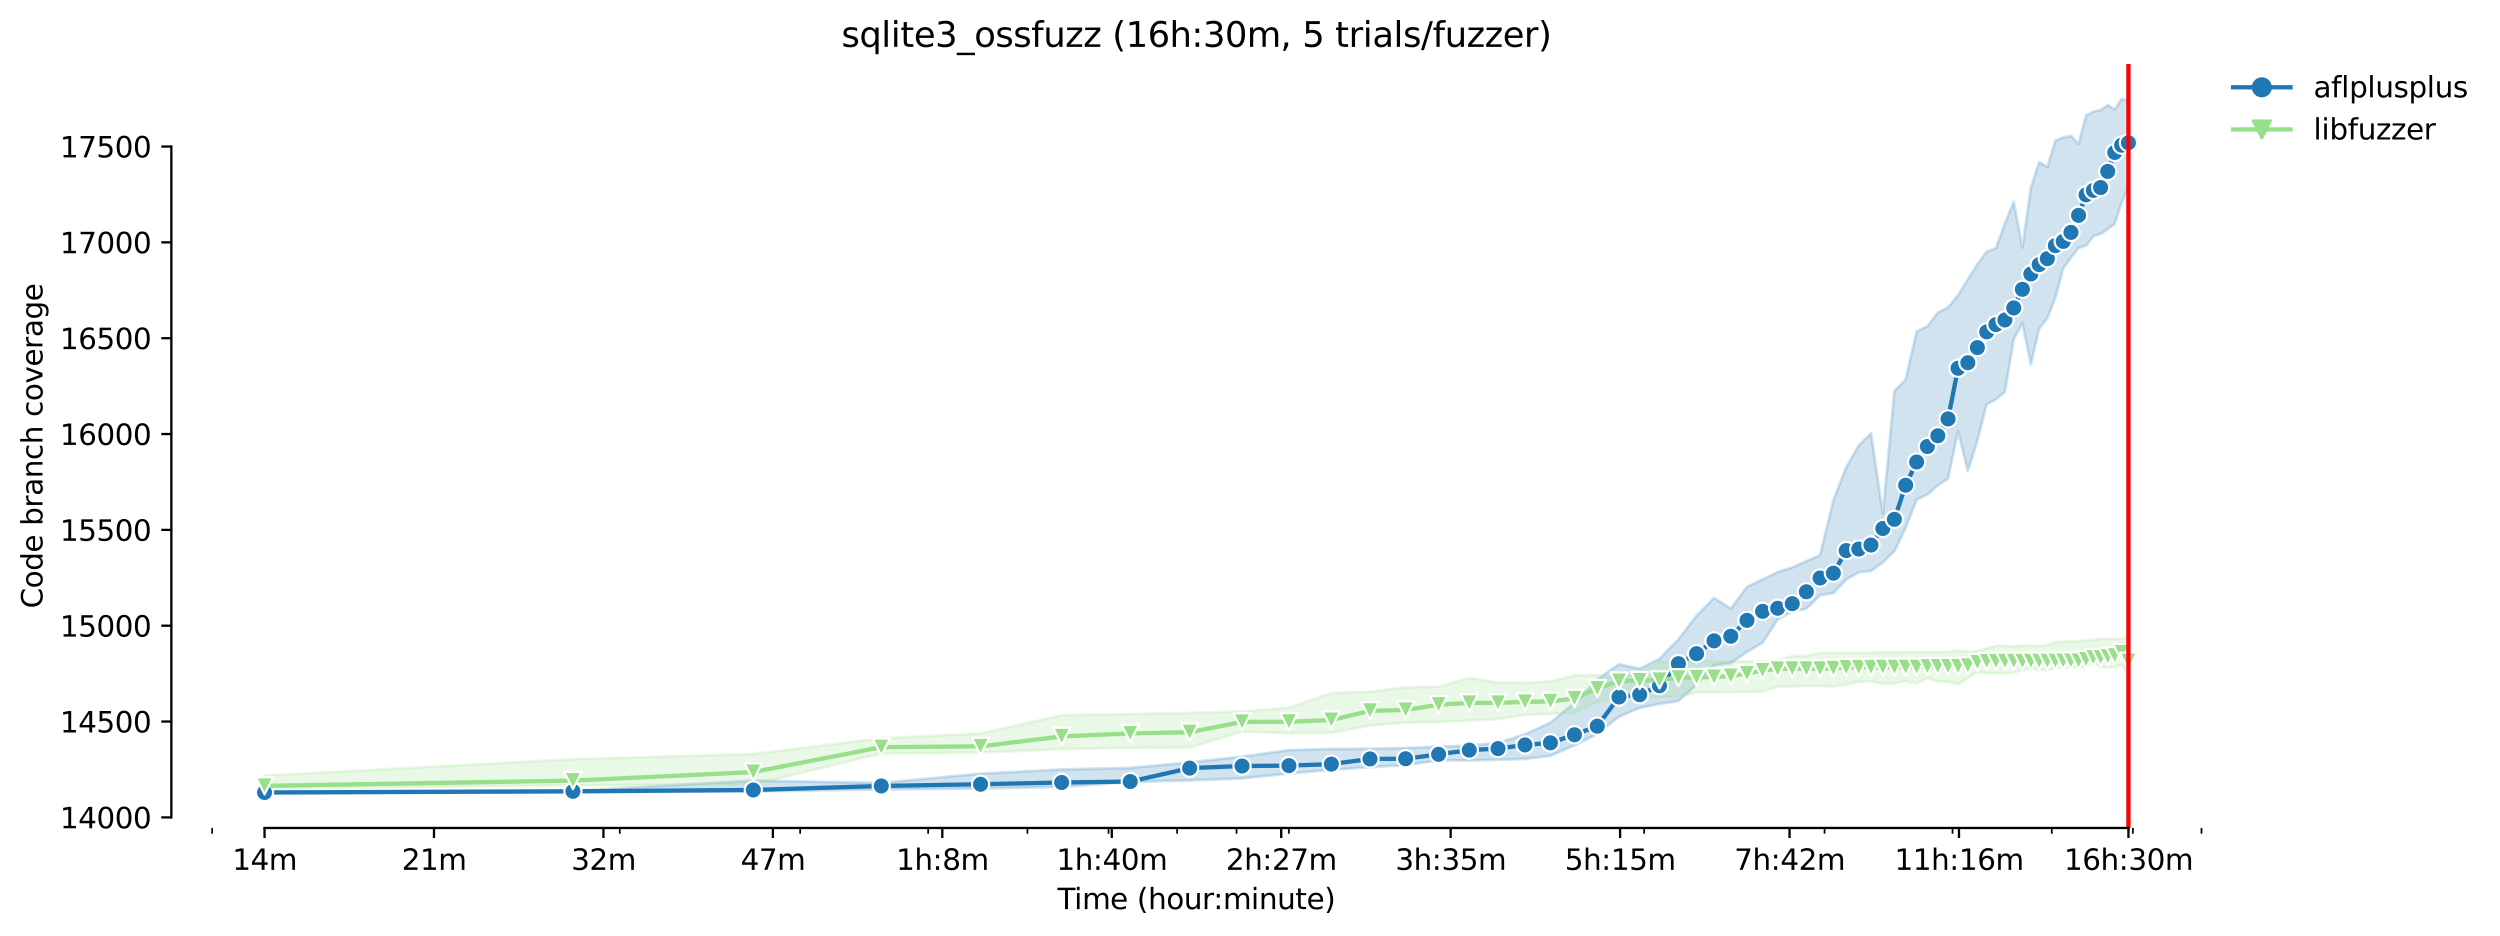 <?xml version="1.0" encoding="utf-8" standalone="no"?>
<!DOCTYPE svg PUBLIC "-//W3C//DTD SVG 1.1//EN"
  "http://www.w3.org/Graphics/SVG/1.1/DTD/svg11.dtd">
<svg height="325.986pt" version="1.1" viewBox="0 0 870.904 325.986" width="870.904pt" xmlns="http://www.w3.org/2000/svg" xmlns:xlink="http://www.w3.org/1999/xlink">
 <defs>
  <style type="text/css">*{stroke-linecap:butt;stroke-linejoin:round;}</style>
 </defs>
 <g id="figure_1">
  <g id="patch_1">
   <path d="M 0 325.986 
L 870.904 325.986 
L 870.904 0 
L 0 0 
z
" style="fill:#ffffff;"/>
  </g>
  <g id="axes_1">
   <g id="patch_2">
    <path d="M 59.691 288.43 
L 773.931 288.43 
L 773.931 22.318 
L 59.691 22.318 
z
" style="fill:#ffffff;"/>
   </g>
   <g id="PolyCollection_1">
    <defs>
     <path d="M 92.156 -50.32 
L 92.156 -49.652 
L 199.579 -50.053 
L 262.418 -50.32 
L 307.003 -50.988 
L 341.585 -51.322 
L 369.841 -51.856 
L 393.732 -53.574 
L 414.426 -54.126 
L 432.68 -54.794 
L 449.009 -56.53 
L 463.78 -57.795 
L 477.265 -58.728 
L 489.67 -59.468 
L 501.155 -61.071 
L 511.847 -61.071 
L 521.849 -61.338 
L 531.245 -61.605 
L 540.103 -62.673 
L 548.483 -66.346 
L 556.432 -70.285 
L 563.994 -76.295 
L 571.203 -79.366 
L 578.092 -80.769 
L 584.688 -81.77 
L 591.015 -87.513 
L 597.093 -94.19 
L 602.942 -94.925 
L 608.578 -98.864 
L 614.017 -102.069 
L 619.271 -110.216 
L 624.352 -112.992 
L 629.273 -113.955 
L 634.042 -118.629 
L 638.668 -119.364 
L 643.161 -124.105 
L 647.527 -126.642 
L 651.773 -127.043 
L 655.906 -130.047 
L 659.932 -133.987 
L 663.855 -142.067 
L 667.682 -151.949 
L 671.417 -153.685 
L 675.064 -156.89 
L 678.627 -159.227 
L 682.109 -175.787 
L 685.516 -161.965 
L 688.849 -172.449 
L 692.111 -185.202 
L 695.307 -186.805 
L 698.438 -189.476 
L 701.507 -207.772 
L 704.516 -213.434 
L 707.469 -199.091 
L 710.365 -211.377 
L 713.209 -215.117 
L 716.002 -222.195 
L 718.745 -232.478 
L 721.44 -236.217 
L 724.089 -239.623 
L 726.694 -240.357 
L 729.256 -243.696 
L 731.776 -244.497 
L 734.256 -246.166 
L 736.696 -248.036 
L 739.099 -255.448 
L 741.465 -260.523 
L 741.465 -290.905 
L 741.465 -290.905 
L 739.099 -291.572 
L 736.696 -287.833 
L 734.256 -289.369 
L 731.776 -287.633 
L 729.256 -287.098 
L 726.694 -285.763 
L 724.089 -275.819 
L 721.44 -278.685 
L 718.745 -278.084 
L 716.002 -276.949 
L 713.209 -267.801 
L 710.365 -269.537 
L 707.469 -260.523 
L 704.516 -239.756 
L 701.507 -255.715 
L 698.438 -248.17 
L 695.307 -239.556 
L 692.111 -238.354 
L 688.849 -233.947 
L 685.516 -228.672 
L 682.109 -223.13 
L 678.627 -218.856 
L 675.064 -217.12 
L 671.417 -212.312 
L 667.682 -210.509 
L 663.855 -193.749 
L 659.932 -189.81 
L 655.906 -146.986 
L 651.773 -175.053 
L 647.527 -170.846 
L 643.161 -163.234 
L 638.668 -151.615 
L 634.042 -132.585 
L 629.273 -130.515 
L 624.352 -128.311 
L 619.271 -126.709 
L 614.017 -124.171 
L 608.578 -121.5 
L 602.942 -113.973 
L 597.093 -117.694 
L 591.015 -111.484 
L 584.688 -103.271 
L 578.092 -96.46 
L 571.203 -93.033 
L 563.994 -94.591 
L 556.432 -89.316 
L 548.483 -81.169 
L 540.103 -74.225 
L 531.245 -70.218 
L 521.849 -67.147 
L 511.847 -66.279 
L 501.155 -65.878 
L 489.67 -65.411 
L 477.265 -65.144 
L 463.78 -65.077 
L 449.009 -64.676 
L 432.68 -62.406 
L 414.426 -60.403 
L 393.732 -58.466 
L 369.841 -57.932 
L 341.585 -56.463 
L 307.003 -53.236 
L 262.418 -54.059 
L 199.579 -50.454 
L 92.156 -50.32 
z
" id="m3e9591e4e3" style="stroke:#1f77b4;stroke-opacity:0.2;"/>
    </defs>
    <g clip-path="url(#p75da8889f2)">
     <use style="fill:#1f77b4;fill-opacity:0.2;stroke:#1f77b4;stroke-opacity:0.2;" x="0" xlink:href="#m3e9591e4e3" y="325.986"/>
    </g>
   </g>
   <g id="PolyCollection_2">
    <defs>
     <path d="M 92.156 -55.799 
L 92.156 -51.422 
L 199.579 -52.39 
L 262.418 -52.724 
L 307.003 -63.474 
L 341.585 -63.831 
L 369.841 -65.01 
L 393.732 -65.478 
L 414.426 -65.611 
L 432.68 -71.087 
L 449.009 -70.586 
L 463.78 -70.652 
L 477.265 -73.223 
L 489.67 -74.258 
L 501.155 -74.492 
L 511.847 -74.959 
L 521.849 -75.427 
L 531.245 -76.996 
L 540.103 -77.263 
L 548.483 -77.63 
L 556.432 -81.436 
L 563.994 -83.172 
L 571.203 -83.172 
L 578.092 -83.172 
L 584.688 -83.306 
L 591.015 -84.775 
L 597.093 -84.775 
L 602.942 -84.841 
L 608.578 -84.975 
L 614.017 -85.042 
L 619.271 -86.845 
L 624.352 -86.845 
L 629.273 -87.045 
L 634.042 -87.045 
L 638.668 -86.845 
L 643.161 -87.413 
L 647.527 -88.481 
L 651.773 -88.615 
L 655.906 -87.764 
L 659.932 -87.88 
L 663.855 -88.681 
L 667.682 -87.88 
L 671.417 -89.783 
L 675.064 -88.548 
L 678.627 -88.548 
L 682.109 -87.546 
L 685.516 -89.783 
L 688.849 -91.853 
L 692.111 -91.486 
L 695.307 -91.553 
L 698.438 -91.352 
L 701.507 -91.653 
L 704.516 -92.564 
L 707.469 -93.118 
L 710.365 -92.521 
L 713.209 -92.521 
L 716.002 -93.322 
L 718.745 -93.288 
L 721.44 -93.255 
L 724.089 -93.589 
L 726.694 -93.582 
L 729.256 -95.258 
L 731.776 -93.522 
L 734.256 -93.551 
L 736.696 -93.551 
L 739.099 -94.484 
L 741.465 -90.918 
L 741.465 -104.139 
L 741.465 -104.139 
L 739.099 -103.48 
L 736.696 -103.472 
L 734.256 -103.472 
L 731.776 -103.405 
L 729.256 -103.071 
L 726.694 -102.937 
L 724.089 -102.542 
L 721.44 -102.537 
L 718.745 -102.403 
L 716.002 -102.403 
L 713.209 -101.268 
L 710.365 -100.801 
L 707.469 -101.168 
L 704.516 -101.034 
L 701.507 -100.801 
L 698.438 -101.001 
L 695.307 -101.001 
L 692.111 -100.1 
L 688.849 -99.131 
L 685.516 -98.931 
L 682.109 -99.432 
L 678.627 -98.931 
L 675.064 -98.797 
L 671.417 -98.797 
L 667.682 -98.797 
L 663.855 -98.797 
L 659.932 -98.731 
L 655.906 -98.731 
L 651.773 -98.597 
L 647.527 -98.597 
L 643.161 -98.597 
L 638.668 -98.597 
L 634.042 -98.53 
L 629.273 -97.529 
L 624.352 -97.495 
L 619.271 -95.993 
L 614.017 -95.592 
L 608.578 -95.592 
L 602.942 -95.592 
L 597.093 -95.592 
L 591.015 -95.659 
L 584.688 -95.392 
L 578.092 -95.392 
L 571.203 -91.491 
L 563.994 -89.516 
L 556.432 -90.851 
L 548.483 -90.691 
L 540.103 -88.581 
L 531.245 -88.15 
L 521.849 -88.18 
L 511.847 -89.85 
L 501.155 -86.778 
L 489.67 -86.511 
L 477.265 -85.009 
L 463.78 -84.541 
L 449.009 -79.5 
L 432.68 -78.131 
L 414.426 -77.63 
L 393.732 -77.23 
L 369.841 -76.829 
L 341.585 -70.452 
L 307.003 -68.816 
L 262.418 -63.307 
L 199.579 -61.505 
L 92.156 -55.799 
z
" id="m4928487726" style="stroke:#98df8a;stroke-opacity:0.2;"/>
    </defs>
    <g clip-path="url(#p75da8889f2)">
     <use style="fill:#98df8a;fill-opacity:0.2;stroke:#98df8a;stroke-opacity:0.2;" x="0" xlink:href="#m4928487726" y="325.986"/>
    </g>
   </g>
   <g id="matplotlib.axis_1">
    <g id="xtick_1">
     <g id="line2d_1">
      <defs>
       <path d="M 0 0 
L 0 3.5 
" id="me1042c687b" style="stroke:#000000;stroke-width:0.8;"/>
      </defs>
      <g>
       <use style="stroke:#000000;stroke-width:0.8;" x="92.156" xlink:href="#me1042c687b" y="288.43"/>
      </g>
     </g>
     <g id="text_1">
      <!-- 14m -->
      <g transform="translate(80.923 303.029)scale(0.1 -0.1)">
       <defs>
        <path d="M 794 531 
L 1825 531 
L 1825 4091 
L 703 3866 
L 703 4441 
L 1819 4666 
L 2450 4666 
L 2450 531 
L 3481 531 
L 3481 0 
L 794 0 
L 794 531 
z
" id="DejaVuSans-31" transform="scale(0.016)"/>
        <path d="M 2419 4116 
L 825 1625 
L 2419 1625 
L 2419 4116 
z
M 2253 4666 
L 3047 4666 
L 3047 1625 
L 3713 1625 
L 3713 1100 
L 3047 1100 
L 3047 0 
L 2419 0 
L 2419 1100 
L 313 1100 
L 313 1709 
L 2253 4666 
z
" id="DejaVuSans-34" transform="scale(0.016)"/>
        <path d="M 3328 2828 
Q 3544 3216 3844 3400 
Q 4144 3584 4550 3584 
Q 5097 3584 5394 3201 
Q 5691 2819 5691 2113 
L 5691 0 
L 5113 0 
L 5113 2094 
Q 5113 2597 4934 2840 
Q 4756 3084 4391 3084 
Q 3944 3084 3684 2787 
Q 3425 2491 3425 1978 
L 3425 0 
L 2847 0 
L 2847 2094 
Q 2847 2600 2669 2842 
Q 2491 3084 2119 3084 
Q 1678 3084 1418 2786 
Q 1159 2488 1159 1978 
L 1159 0 
L 581 0 
L 581 3500 
L 1159 3500 
L 1159 2956 
Q 1356 3278 1631 3431 
Q 1906 3584 2284 3584 
Q 2666 3584 2933 3390 
Q 3200 3197 3328 2828 
z
" id="DejaVuSans-6d" transform="scale(0.016)"/>
       </defs>
       <use xlink:href="#DejaVuSans-31"/>
       <use x="63.623" xlink:href="#DejaVuSans-34"/>
       <use x="127.246" xlink:href="#DejaVuSans-6d"/>
      </g>
     </g>
    </g>
    <g id="xtick_2">
     <g id="line2d_2">
      <g>
       <use style="stroke:#000000;stroke-width:0.8;" x="151.184" xlink:href="#me1042c687b" y="288.43"/>
      </g>
     </g>
     <g id="text_2">
      <!-- 21m -->
      <g transform="translate(139.952 303.029)scale(0.1 -0.1)">
       <defs>
        <path d="M 1228 531 
L 3431 531 
L 3431 0 
L 469 0 
L 469 531 
Q 828 903 1448 1529 
Q 2069 2156 2228 2338 
Q 2531 2678 2651 2914 
Q 2772 3150 2772 3378 
Q 2772 3750 2511 3984 
Q 2250 4219 1831 4219 
Q 1534 4219 1204 4116 
Q 875 4013 500 3803 
L 500 4441 
Q 881 4594 1212 4672 
Q 1544 4750 1819 4750 
Q 2544 4750 2975 4387 
Q 3406 4025 3406 3419 
Q 3406 3131 3298 2873 
Q 3191 2616 2906 2266 
Q 2828 2175 2409 1742 
Q 1991 1309 1228 531 
z
" id="DejaVuSans-32" transform="scale(0.016)"/>
       </defs>
       <use xlink:href="#DejaVuSans-32"/>
       <use x="63.623" xlink:href="#DejaVuSans-31"/>
       <use x="127.246" xlink:href="#DejaVuSans-6d"/>
      </g>
     </g>
    </g>
    <g id="xtick_3">
     <g id="line2d_3">
      <g>
       <use style="stroke:#000000;stroke-width:0.8;" x="210.213" xlink:href="#me1042c687b" y="288.43"/>
      </g>
     </g>
     <g id="text_3">
      <!-- 32m -->
      <g transform="translate(198.98 303.029)scale(0.1 -0.1)">
       <defs>
        <path d="M 2597 2516 
Q 3050 2419 3304 2112 
Q 3559 1806 3559 1356 
Q 3559 666 3084 287 
Q 2609 -91 1734 -91 
Q 1441 -91 1130 -33 
Q 819 25 488 141 
L 488 750 
Q 750 597 1062 519 
Q 1375 441 1716 441 
Q 2309 441 2620 675 
Q 2931 909 2931 1356 
Q 2931 1769 2642 2001 
Q 2353 2234 1838 2234 
L 1294 2234 
L 1294 2753 
L 1863 2753 
Q 2328 2753 2575 2939 
Q 2822 3125 2822 3475 
Q 2822 3834 2567 4026 
Q 2313 4219 1838 4219 
Q 1578 4219 1281 4162 
Q 984 4106 628 3988 
L 628 4550 
Q 988 4650 1302 4700 
Q 1616 4750 1894 4750 
Q 2613 4750 3031 4423 
Q 3450 4097 3450 3541 
Q 3450 3153 3228 2886 
Q 3006 2619 2597 2516 
z
" id="DejaVuSans-33" transform="scale(0.016)"/>
       </defs>
       <use xlink:href="#DejaVuSans-33"/>
       <use x="63.623" xlink:href="#DejaVuSans-32"/>
       <use x="127.246" xlink:href="#DejaVuSans-6d"/>
      </g>
     </g>
    </g>
    <g id="xtick_4">
     <g id="line2d_4">
      <g>
       <use style="stroke:#000000;stroke-width:0.8;" x="269.241" xlink:href="#me1042c687b" y="288.43"/>
      </g>
     </g>
     <g id="text_4">
      <!-- 47m -->
      <g transform="translate(258.008 303.029)scale(0.1 -0.1)">
       <defs>
        <path d="M 525 4666 
L 3525 4666 
L 3525 4397 
L 1831 0 
L 1172 0 
L 2766 4134 
L 525 4134 
L 525 4666 
z
" id="DejaVuSans-37" transform="scale(0.016)"/>
       </defs>
       <use xlink:href="#DejaVuSans-34"/>
       <use x="63.623" xlink:href="#DejaVuSans-37"/>
       <use x="127.246" xlink:href="#DejaVuSans-6d"/>
      </g>
     </g>
    </g>
    <g id="xtick_5">
     <g id="line2d_5">
      <g>
       <use style="stroke:#000000;stroke-width:0.8;" x="328.269" xlink:href="#me1042c687b" y="288.43"/>
      </g>
     </g>
     <g id="text_5">
      <!-- 1h:8m -->
      <g transform="translate(312.183 303.029)scale(0.1 -0.1)">
       <defs>
        <path d="M 3513 2113 
L 3513 0 
L 2938 0 
L 2938 2094 
Q 2938 2591 2744 2837 
Q 2550 3084 2163 3084 
Q 1697 3084 1428 2787 
Q 1159 2491 1159 1978 
L 1159 0 
L 581 0 
L 581 4863 
L 1159 4863 
L 1159 2956 
Q 1366 3272 1645 3428 
Q 1925 3584 2291 3584 
Q 2894 3584 3203 3211 
Q 3513 2838 3513 2113 
z
" id="DejaVuSans-68" transform="scale(0.016)"/>
        <path d="M 750 794 
L 1409 794 
L 1409 0 
L 750 0 
L 750 794 
z
M 750 3309 
L 1409 3309 
L 1409 2516 
L 750 2516 
L 750 3309 
z
" id="DejaVuSans-3a" transform="scale(0.016)"/>
        <path d="M 2034 2216 
Q 1584 2216 1326 1975 
Q 1069 1734 1069 1313 
Q 1069 891 1326 650 
Q 1584 409 2034 409 
Q 2484 409 2743 651 
Q 3003 894 3003 1313 
Q 3003 1734 2745 1975 
Q 2488 2216 2034 2216 
z
M 1403 2484 
Q 997 2584 770 2862 
Q 544 3141 544 3541 
Q 544 4100 942 4425 
Q 1341 4750 2034 4750 
Q 2731 4750 3128 4425 
Q 3525 4100 3525 3541 
Q 3525 3141 3298 2862 
Q 3072 2584 2669 2484 
Q 3125 2378 3379 2068 
Q 3634 1759 3634 1313 
Q 3634 634 3220 271 
Q 2806 -91 2034 -91 
Q 1263 -91 848 271 
Q 434 634 434 1313 
Q 434 1759 690 2068 
Q 947 2378 1403 2484 
z
M 1172 3481 
Q 1172 3119 1398 2916 
Q 1625 2713 2034 2713 
Q 2441 2713 2670 2916 
Q 2900 3119 2900 3481 
Q 2900 3844 2670 4047 
Q 2441 4250 2034 4250 
Q 1625 4250 1398 4047 
Q 1172 3844 1172 3481 
z
" id="DejaVuSans-38" transform="scale(0.016)"/>
       </defs>
       <use xlink:href="#DejaVuSans-31"/>
       <use x="63.623" xlink:href="#DejaVuSans-68"/>
       <use x="127.002" xlink:href="#DejaVuSans-3a"/>
       <use x="160.693" xlink:href="#DejaVuSans-38"/>
       <use x="224.316" xlink:href="#DejaVuSans-6d"/>
      </g>
     </g>
    </g>
    <g id="xtick_6">
     <g id="line2d_6">
      <g>
       <use style="stroke:#000000;stroke-width:0.8;" x="387.298" xlink:href="#me1042c687b" y="288.43"/>
      </g>
     </g>
     <g id="text_6">
      <!-- 1h:40m -->
      <g transform="translate(368.031 303.029)scale(0.1 -0.1)">
       <defs>
        <path d="M 2034 4250 
Q 1547 4250 1301 3770 
Q 1056 3291 1056 2328 
Q 1056 1369 1301 889 
Q 1547 409 2034 409 
Q 2525 409 2770 889 
Q 3016 1369 3016 2328 
Q 3016 3291 2770 3770 
Q 2525 4250 2034 4250 
z
M 2034 4750 
Q 2819 4750 3233 4129 
Q 3647 3509 3647 2328 
Q 3647 1150 3233 529 
Q 2819 -91 2034 -91 
Q 1250 -91 836 529 
Q 422 1150 422 2328 
Q 422 3509 836 4129 
Q 1250 4750 2034 4750 
z
" id="DejaVuSans-30" transform="scale(0.016)"/>
       </defs>
       <use xlink:href="#DejaVuSans-31"/>
       <use x="63.623" xlink:href="#DejaVuSans-68"/>
       <use x="127.002" xlink:href="#DejaVuSans-3a"/>
       <use x="160.693" xlink:href="#DejaVuSans-34"/>
       <use x="224.316" xlink:href="#DejaVuSans-30"/>
       <use x="287.939" xlink:href="#DejaVuSans-6d"/>
      </g>
     </g>
    </g>
    <g id="xtick_7">
     <g id="line2d_7">
      <g>
       <use style="stroke:#000000;stroke-width:0.8;" x="446.326" xlink:href="#me1042c687b" y="288.43"/>
      </g>
     </g>
     <g id="text_7">
      <!-- 2h:27m -->
      <g transform="translate(427.059 303.029)scale(0.1 -0.1)">
       <use xlink:href="#DejaVuSans-32"/>
       <use x="63.623" xlink:href="#DejaVuSans-68"/>
       <use x="127.002" xlink:href="#DejaVuSans-3a"/>
       <use x="160.693" xlink:href="#DejaVuSans-32"/>
       <use x="224.316" xlink:href="#DejaVuSans-37"/>
       <use x="287.939" xlink:href="#DejaVuSans-6d"/>
      </g>
     </g>
    </g>
    <g id="xtick_8">
     <g id="line2d_8">
      <g>
       <use style="stroke:#000000;stroke-width:0.8;" x="505.354" xlink:href="#me1042c687b" y="288.43"/>
      </g>
     </g>
     <g id="text_8">
      <!-- 3h:35m -->
      <g transform="translate(486.087 303.029)scale(0.1 -0.1)">
       <defs>
        <path d="M 691 4666 
L 3169 4666 
L 3169 4134 
L 1269 4134 
L 1269 2991 
Q 1406 3038 1543 3061 
Q 1681 3084 1819 3084 
Q 2600 3084 3056 2656 
Q 3513 2228 3513 1497 
Q 3513 744 3044 326 
Q 2575 -91 1722 -91 
Q 1428 -91 1123 -41 
Q 819 9 494 109 
L 494 744 
Q 775 591 1075 516 
Q 1375 441 1709 441 
Q 2250 441 2565 725 
Q 2881 1009 2881 1497 
Q 2881 1984 2565 2268 
Q 2250 2553 1709 2553 
Q 1456 2553 1204 2497 
Q 953 2441 691 2322 
L 691 4666 
z
" id="DejaVuSans-35" transform="scale(0.016)"/>
       </defs>
       <use xlink:href="#DejaVuSans-33"/>
       <use x="63.623" xlink:href="#DejaVuSans-68"/>
       <use x="127.002" xlink:href="#DejaVuSans-3a"/>
       <use x="160.693" xlink:href="#DejaVuSans-33"/>
       <use x="224.316" xlink:href="#DejaVuSans-35"/>
       <use x="287.939" xlink:href="#DejaVuSans-6d"/>
      </g>
     </g>
    </g>
    <g id="xtick_9">
     <g id="line2d_9">
      <g>
       <use style="stroke:#000000;stroke-width:0.8;" x="564.383" xlink:href="#me1042c687b" y="288.43"/>
      </g>
     </g>
     <g id="text_9">
      <!-- 5h:15m -->
      <g transform="translate(545.116 303.029)scale(0.1 -0.1)">
       <use xlink:href="#DejaVuSans-35"/>
       <use x="63.623" xlink:href="#DejaVuSans-68"/>
       <use x="127.002" xlink:href="#DejaVuSans-3a"/>
       <use x="160.693" xlink:href="#DejaVuSans-31"/>
       <use x="224.316" xlink:href="#DejaVuSans-35"/>
       <use x="287.939" xlink:href="#DejaVuSans-6d"/>
      </g>
     </g>
    </g>
    <g id="xtick_10">
     <g id="line2d_10">
      <g>
       <use style="stroke:#000000;stroke-width:0.8;" x="623.411" xlink:href="#me1042c687b" y="288.43"/>
      </g>
     </g>
     <g id="text_10">
      <!-- 7h:42m -->
      <g transform="translate(604.144 303.029)scale(0.1 -0.1)">
       <use xlink:href="#DejaVuSans-37"/>
       <use x="63.623" xlink:href="#DejaVuSans-68"/>
       <use x="127.002" xlink:href="#DejaVuSans-3a"/>
       <use x="160.693" xlink:href="#DejaVuSans-34"/>
       <use x="224.316" xlink:href="#DejaVuSans-32"/>
       <use x="287.939" xlink:href="#DejaVuSans-6d"/>
      </g>
     </g>
    </g>
    <g id="xtick_11">
     <g id="line2d_11">
      <g>
       <use style="stroke:#000000;stroke-width:0.8;" x="682.439" xlink:href="#me1042c687b" y="288.43"/>
      </g>
     </g>
     <g id="text_11">
      <!-- 11h:16m -->
      <g transform="translate(659.991 303.029)scale(0.1 -0.1)">
       <defs>
        <path d="M 2113 2584 
Q 1688 2584 1439 2293 
Q 1191 2003 1191 1497 
Q 1191 994 1439 701 
Q 1688 409 2113 409 
Q 2538 409 2786 701 
Q 3034 994 3034 1497 
Q 3034 2003 2786 2293 
Q 2538 2584 2113 2584 
z
M 3366 4563 
L 3366 3988 
Q 3128 4100 2886 4159 
Q 2644 4219 2406 4219 
Q 1781 4219 1451 3797 
Q 1122 3375 1075 2522 
Q 1259 2794 1537 2939 
Q 1816 3084 2150 3084 
Q 2853 3084 3261 2657 
Q 3669 2231 3669 1497 
Q 3669 778 3244 343 
Q 2819 -91 2113 -91 
Q 1303 -91 875 529 
Q 447 1150 447 2328 
Q 447 3434 972 4092 
Q 1497 4750 2381 4750 
Q 2619 4750 2861 4703 
Q 3103 4656 3366 4563 
z
" id="DejaVuSans-36" transform="scale(0.016)"/>
       </defs>
       <use xlink:href="#DejaVuSans-31"/>
       <use x="63.623" xlink:href="#DejaVuSans-31"/>
       <use x="127.246" xlink:href="#DejaVuSans-68"/>
       <use x="190.625" xlink:href="#DejaVuSans-3a"/>
       <use x="224.316" xlink:href="#DejaVuSans-31"/>
       <use x="287.939" xlink:href="#DejaVuSans-36"/>
       <use x="351.562" xlink:href="#DejaVuSans-6d"/>
      </g>
     </g>
    </g>
    <g id="xtick_12">
     <g id="line2d_12">
      <g>
       <use style="stroke:#000000;stroke-width:0.8;" x="741.468" xlink:href="#me1042c687b" y="288.43"/>
      </g>
     </g>
     <g id="text_12">
      <!-- 16h:30m -->
      <g transform="translate(719.019 303.029)scale(0.1 -0.1)">
       <use xlink:href="#DejaVuSans-31"/>
       <use x="63.623" xlink:href="#DejaVuSans-36"/>
       <use x="127.246" xlink:href="#DejaVuSans-68"/>
       <use x="190.625" xlink:href="#DejaVuSans-3a"/>
       <use x="224.316" xlink:href="#DejaVuSans-33"/>
       <use x="287.939" xlink:href="#DejaVuSans-30"/>
       <use x="351.562" xlink:href="#DejaVuSans-6d"/>
      </g>
     </g>
    </g>
    <g id="xtick_13">
     <g id="line2d_13">
      <defs>
       <path d="M 0 0 
L 0 2 
" id="m8a475bb4da" style="stroke:#000000;stroke-width:0.6;"/>
      </defs>
      <g>
       <use style="stroke:#000000;stroke-width:0.6;" x="73.902" xlink:href="#m8a475bb4da" y="288.43"/>
      </g>
     </g>
    </g>
    <g id="xtick_14">
     <g id="line2d_14">
      <g>
       <use style="stroke:#000000;stroke-width:0.6;" x="215.908" xlink:href="#m8a475bb4da" y="288.43"/>
      </g>
     </g>
    </g>
    <g id="xtick_15">
     <g id="line2d_15">
      <g>
       <use style="stroke:#000000;stroke-width:0.6;" x="278.747" xlink:href="#m8a475bb4da" y="288.43"/>
      </g>
     </g>
    </g>
    <g id="xtick_16">
     <g id="line2d_16">
      <g>
       <use style="stroke:#000000;stroke-width:0.6;" x="323.331" xlink:href="#m8a475bb4da" y="288.43"/>
      </g>
     </g>
    </g>
    <g id="xtick_17">
     <g id="line2d_17">
      <g>
       <use style="stroke:#000000;stroke-width:0.6;" x="357.914" xlink:href="#m8a475bb4da" y="288.43"/>
      </g>
     </g>
    </g>
    <g id="xtick_18">
     <g id="line2d_18">
      <g>
       <use style="stroke:#000000;stroke-width:0.6;" x="386.17" xlink:href="#m8a475bb4da" y="288.43"/>
      </g>
     </g>
    </g>
    <g id="xtick_19">
     <g id="line2d_19">
      <g>
       <use style="stroke:#000000;stroke-width:0.6;" x="410.06" xlink:href="#m8a475bb4da" y="288.43"/>
      </g>
     </g>
    </g>
    <g id="xtick_20">
     <g id="line2d_20">
      <g>
       <use style="stroke:#000000;stroke-width:0.6;" x="430.755" xlink:href="#m8a475bb4da" y="288.43"/>
      </g>
     </g>
    </g>
    <g id="xtick_21">
     <g id="line2d_21">
      <g>
       <use style="stroke:#000000;stroke-width:0.6;" x="449.009" xlink:href="#m8a475bb4da" y="288.43"/>
      </g>
     </g>
    </g>
    <g id="xtick_22">
     <g id="line2d_22">
      <g>
       <use style="stroke:#000000;stroke-width:0.6;" x="572.761" xlink:href="#m8a475bb4da" y="288.43"/>
      </g>
     </g>
    </g>
    <g id="xtick_23">
     <g id="line2d_23">
      <g>
       <use style="stroke:#000000;stroke-width:0.6;" x="635.599" xlink:href="#m8a475bb4da" y="288.43"/>
      </g>
     </g>
    </g>
    <g id="xtick_24">
     <g id="line2d_24">
      <g>
       <use style="stroke:#000000;stroke-width:0.6;" x="680.184" xlink:href="#m8a475bb4da" y="288.43"/>
      </g>
     </g>
    </g>
    <g id="xtick_25">
     <g id="line2d_25">
      <g>
       <use style="stroke:#000000;stroke-width:0.6;" x="714.767" xlink:href="#m8a475bb4da" y="288.43"/>
      </g>
     </g>
    </g>
    <g id="xtick_26">
     <g id="line2d_26">
      <g>
       <use style="stroke:#000000;stroke-width:0.6;" x="743.023" xlink:href="#m8a475bb4da" y="288.43"/>
      </g>
     </g>
    </g>
    <g id="xtick_27">
     <g id="line2d_27">
      <g>
       <use style="stroke:#000000;stroke-width:0.6;" x="766.913" xlink:href="#m8a475bb4da" y="288.43"/>
      </g>
     </g>
    </g>
    <g id="text_13">
     <!-- Time (hour:minute) -->
     <g transform="translate(368.404 316.707)scale(0.1 -0.1)">
      <defs>
       <path d="M -19 4666 
L 3928 4666 
L 3928 4134 
L 2272 4134 
L 2272 0 
L 1638 0 
L 1638 4134 
L -19 4134 
L -19 4666 
z
" id="DejaVuSans-54" transform="scale(0.016)"/>
       <path d="M 603 3500 
L 1178 3500 
L 1178 0 
L 603 0 
L 603 3500 
z
M 603 4863 
L 1178 4863 
L 1178 4134 
L 603 4134 
L 603 4863 
z
" id="DejaVuSans-69" transform="scale(0.016)"/>
       <path d="M 3597 1894 
L 3597 1613 
L 953 1613 
Q 991 1019 1311 708 
Q 1631 397 2203 397 
Q 2534 397 2845 478 
Q 3156 559 3463 722 
L 3463 178 
Q 3153 47 2828 -22 
Q 2503 -91 2169 -91 
Q 1331 -91 842 396 
Q 353 884 353 1716 
Q 353 2575 817 3079 
Q 1281 3584 2069 3584 
Q 2775 3584 3186 3129 
Q 3597 2675 3597 1894 
z
M 3022 2063 
Q 3016 2534 2758 2815 
Q 2500 3097 2075 3097 
Q 1594 3097 1305 2825 
Q 1016 2553 972 2059 
L 3022 2063 
z
" id="DejaVuSans-65" transform="scale(0.016)"/>
       <path id="DejaVuSans-20" transform="scale(0.016)"/>
       <path d="M 1984 4856 
Q 1566 4138 1362 3434 
Q 1159 2731 1159 2009 
Q 1159 1288 1364 580 
Q 1569 -128 1984 -844 
L 1484 -844 
Q 1016 -109 783 600 
Q 550 1309 550 2009 
Q 550 2706 781 3412 
Q 1013 4119 1484 4856 
L 1984 4856 
z
" id="DejaVuSans-28" transform="scale(0.016)"/>
       <path d="M 1959 3097 
Q 1497 3097 1228 2736 
Q 959 2375 959 1747 
Q 959 1119 1226 758 
Q 1494 397 1959 397 
Q 2419 397 2687 759 
Q 2956 1122 2956 1747 
Q 2956 2369 2687 2733 
Q 2419 3097 1959 3097 
z
M 1959 3584 
Q 2709 3584 3137 3096 
Q 3566 2609 3566 1747 
Q 3566 888 3137 398 
Q 2709 -91 1959 -91 
Q 1206 -91 779 398 
Q 353 888 353 1747 
Q 353 2609 779 3096 
Q 1206 3584 1959 3584 
z
" id="DejaVuSans-6f" transform="scale(0.016)"/>
       <path d="M 544 1381 
L 544 3500 
L 1119 3500 
L 1119 1403 
Q 1119 906 1312 657 
Q 1506 409 1894 409 
Q 2359 409 2629 706 
Q 2900 1003 2900 1516 
L 2900 3500 
L 3475 3500 
L 3475 0 
L 2900 0 
L 2900 538 
Q 2691 219 2414 64 
Q 2138 -91 1772 -91 
Q 1169 -91 856 284 
Q 544 659 544 1381 
z
M 1991 3584 
L 1991 3584 
z
" id="DejaVuSans-75" transform="scale(0.016)"/>
       <path d="M 2631 2963 
Q 2534 3019 2420 3045 
Q 2306 3072 2169 3072 
Q 1681 3072 1420 2755 
Q 1159 2438 1159 1844 
L 1159 0 
L 581 0 
L 581 3500 
L 1159 3500 
L 1159 2956 
Q 1341 3275 1631 3429 
Q 1922 3584 2338 3584 
Q 2397 3584 2469 3576 
Q 2541 3569 2628 3553 
L 2631 2963 
z
" id="DejaVuSans-72" transform="scale(0.016)"/>
       <path d="M 3513 2113 
L 3513 0 
L 2938 0 
L 2938 2094 
Q 2938 2591 2744 2837 
Q 2550 3084 2163 3084 
Q 1697 3084 1428 2787 
Q 1159 2491 1159 1978 
L 1159 0 
L 581 0 
L 581 3500 
L 1159 3500 
L 1159 2956 
Q 1366 3272 1645 3428 
Q 1925 3584 2291 3584 
Q 2894 3584 3203 3211 
Q 3513 2838 3513 2113 
z
" id="DejaVuSans-6e" transform="scale(0.016)"/>
       <path d="M 1172 4494 
L 1172 3500 
L 2356 3500 
L 2356 3053 
L 1172 3053 
L 1172 1153 
Q 1172 725 1289 603 
Q 1406 481 1766 481 
L 2356 481 
L 2356 0 
L 1766 0 
Q 1100 0 847 248 
Q 594 497 594 1153 
L 594 3053 
L 172 3053 
L 172 3500 
L 594 3500 
L 594 4494 
L 1172 4494 
z
" id="DejaVuSans-74" transform="scale(0.016)"/>
       <path d="M 513 4856 
L 1013 4856 
Q 1481 4119 1714 3412 
Q 1947 2706 1947 2009 
Q 1947 1309 1714 600 
Q 1481 -109 1013 -844 
L 513 -844 
Q 928 -128 1133 580 
Q 1338 1288 1338 2009 
Q 1338 2731 1133 3434 
Q 928 4138 513 4856 
z
" id="DejaVuSans-29" transform="scale(0.016)"/>
      </defs>
      <use xlink:href="#DejaVuSans-54"/>
      <use x="57.959" xlink:href="#DejaVuSans-69"/>
      <use x="85.742" xlink:href="#DejaVuSans-6d"/>
      <use x="183.154" xlink:href="#DejaVuSans-65"/>
      <use x="244.678" xlink:href="#DejaVuSans-20"/>
      <use x="276.465" xlink:href="#DejaVuSans-28"/>
      <use x="315.479" xlink:href="#DejaVuSans-68"/>
      <use x="378.857" xlink:href="#DejaVuSans-6f"/>
      <use x="440.039" xlink:href="#DejaVuSans-75"/>
      <use x="503.418" xlink:href="#DejaVuSans-72"/>
      <use x="542.781" xlink:href="#DejaVuSans-3a"/>
      <use x="576.473" xlink:href="#DejaVuSans-6d"/>
      <use x="673.885" xlink:href="#DejaVuSans-69"/>
      <use x="701.668" xlink:href="#DejaVuSans-6e"/>
      <use x="765.047" xlink:href="#DejaVuSans-75"/>
      <use x="828.426" xlink:href="#DejaVuSans-74"/>
      <use x="867.635" xlink:href="#DejaVuSans-65"/>
      <use x="929.158" xlink:href="#DejaVuSans-29"/>
     </g>
    </g>
   </g>
   <g id="matplotlib.axis_2">
    <g id="ytick_1">
     <g id="line2d_28">
      <defs>
       <path d="M 0 0 
L -3.5 0 
" id="m7185df7625" style="stroke:#000000;stroke-width:0.8;"/>
      </defs>
      <g>
       <use style="stroke:#000000;stroke-width:0.8;" x="59.691" xlink:href="#m7185df7625" y="284.748"/>
      </g>
     </g>
     <g id="text_14">
      <!-- 14000 -->
      <g transform="translate(20.878 288.547)scale(0.1 -0.1)">
       <use xlink:href="#DejaVuSans-31"/>
       <use x="63.623" xlink:href="#DejaVuSans-34"/>
       <use x="127.246" xlink:href="#DejaVuSans-30"/>
       <use x="190.869" xlink:href="#DejaVuSans-30"/>
       <use x="254.492" xlink:href="#DejaVuSans-30"/>
      </g>
     </g>
    </g>
    <g id="ytick_2">
     <g id="line2d_29">
      <g>
       <use style="stroke:#000000;stroke-width:0.8;" x="59.691" xlink:href="#m7185df7625" y="251.361"/>
      </g>
     </g>
     <g id="text_15">
      <!-- 14500 -->
      <g transform="translate(20.878 255.16)scale(0.1 -0.1)">
       <use xlink:href="#DejaVuSans-31"/>
       <use x="63.623" xlink:href="#DejaVuSans-34"/>
       <use x="127.246" xlink:href="#DejaVuSans-35"/>
       <use x="190.869" xlink:href="#DejaVuSans-30"/>
       <use x="254.492" xlink:href="#DejaVuSans-30"/>
      </g>
     </g>
    </g>
    <g id="ytick_3">
     <g id="line2d_30">
      <g>
       <use style="stroke:#000000;stroke-width:0.8;" x="59.691" xlink:href="#m7185df7625" y="217.974"/>
      </g>
     </g>
     <g id="text_16">
      <!-- 15000 -->
      <g transform="translate(20.878 221.773)scale(0.1 -0.1)">
       <use xlink:href="#DejaVuSans-31"/>
       <use x="63.623" xlink:href="#DejaVuSans-35"/>
       <use x="127.246" xlink:href="#DejaVuSans-30"/>
       <use x="190.869" xlink:href="#DejaVuSans-30"/>
       <use x="254.492" xlink:href="#DejaVuSans-30"/>
      </g>
     </g>
    </g>
    <g id="ytick_4">
     <g id="line2d_31">
      <g>
       <use style="stroke:#000000;stroke-width:0.8;" x="59.691" xlink:href="#m7185df7625" y="184.587"/>
      </g>
     </g>
     <g id="text_17">
      <!-- 15500 -->
      <g transform="translate(20.878 188.387)scale(0.1 -0.1)">
       <use xlink:href="#DejaVuSans-31"/>
       <use x="63.623" xlink:href="#DejaVuSans-35"/>
       <use x="127.246" xlink:href="#DejaVuSans-35"/>
       <use x="190.869" xlink:href="#DejaVuSans-30"/>
       <use x="254.492" xlink:href="#DejaVuSans-30"/>
      </g>
     </g>
    </g>
    <g id="ytick_5">
     <g id="line2d_32">
      <g>
       <use style="stroke:#000000;stroke-width:0.8;" x="59.691" xlink:href="#m7185df7625" y="151.201"/>
      </g>
     </g>
     <g id="text_18">
      <!-- 16000 -->
      <g transform="translate(20.878 155)scale(0.1 -0.1)">
       <use xlink:href="#DejaVuSans-31"/>
       <use x="63.623" xlink:href="#DejaVuSans-36"/>
       <use x="127.246" xlink:href="#DejaVuSans-30"/>
       <use x="190.869" xlink:href="#DejaVuSans-30"/>
       <use x="254.492" xlink:href="#DejaVuSans-30"/>
      </g>
     </g>
    </g>
    <g id="ytick_6">
     <g id="line2d_33">
      <g>
       <use style="stroke:#000000;stroke-width:0.8;" x="59.691" xlink:href="#m7185df7625" y="117.814"/>
      </g>
     </g>
     <g id="text_19">
      <!-- 16500 -->
      <g transform="translate(20.878 121.613)scale(0.1 -0.1)">
       <use xlink:href="#DejaVuSans-31"/>
       <use x="63.623" xlink:href="#DejaVuSans-36"/>
       <use x="127.246" xlink:href="#DejaVuSans-35"/>
       <use x="190.869" xlink:href="#DejaVuSans-30"/>
       <use x="254.492" xlink:href="#DejaVuSans-30"/>
      </g>
     </g>
    </g>
    <g id="ytick_7">
     <g id="line2d_34">
      <g>
       <use style="stroke:#000000;stroke-width:0.8;" x="59.691" xlink:href="#m7185df7625" y="84.427"/>
      </g>
     </g>
     <g id="text_20">
      <!-- 17000 -->
      <g transform="translate(20.878 88.227)scale(0.1 -0.1)">
       <use xlink:href="#DejaVuSans-31"/>
       <use x="63.623" xlink:href="#DejaVuSans-37"/>
       <use x="127.246" xlink:href="#DejaVuSans-30"/>
       <use x="190.869" xlink:href="#DejaVuSans-30"/>
       <use x="254.492" xlink:href="#DejaVuSans-30"/>
      </g>
     </g>
    </g>
    <g id="ytick_8">
     <g id="line2d_35">
      <g>
       <use style="stroke:#000000;stroke-width:0.8;" x="59.691" xlink:href="#m7185df7625" y="51.041"/>
      </g>
     </g>
     <g id="text_21">
      <!-- 17500 -->
      <g transform="translate(20.878 54.84)scale(0.1 -0.1)">
       <use xlink:href="#DejaVuSans-31"/>
       <use x="63.623" xlink:href="#DejaVuSans-37"/>
       <use x="127.246" xlink:href="#DejaVuSans-35"/>
       <use x="190.869" xlink:href="#DejaVuSans-30"/>
       <use x="254.492" xlink:href="#DejaVuSans-30"/>
      </g>
     </g>
    </g>
    <g id="text_22">
     <!-- Code branch coverage -->
     <g transform="translate(14.798 211.949)rotate(-90)scale(0.1 -0.1)">
      <defs>
       <path d="M 4122 4306 
L 4122 3641 
Q 3803 3938 3442 4084 
Q 3081 4231 2675 4231 
Q 1875 4231 1450 3742 
Q 1025 3253 1025 2328 
Q 1025 1406 1450 917 
Q 1875 428 2675 428 
Q 3081 428 3442 575 
Q 3803 722 4122 1019 
L 4122 359 
Q 3791 134 3420 21 
Q 3050 -91 2638 -91 
Q 1578 -91 968 557 
Q 359 1206 359 2328 
Q 359 3453 968 4101 
Q 1578 4750 2638 4750 
Q 3056 4750 3426 4639 
Q 3797 4528 4122 4306 
z
" id="DejaVuSans-43" transform="scale(0.016)"/>
       <path d="M 2906 2969 
L 2906 4863 
L 3481 4863 
L 3481 0 
L 2906 0 
L 2906 525 
Q 2725 213 2448 61 
Q 2172 -91 1784 -91 
Q 1150 -91 751 415 
Q 353 922 353 1747 
Q 353 2572 751 3078 
Q 1150 3584 1784 3584 
Q 2172 3584 2448 3432 
Q 2725 3281 2906 2969 
z
M 947 1747 
Q 947 1113 1208 752 
Q 1469 391 1925 391 
Q 2381 391 2643 752 
Q 2906 1113 2906 1747 
Q 2906 2381 2643 2742 
Q 2381 3103 1925 3103 
Q 1469 3103 1208 2742 
Q 947 2381 947 1747 
z
" id="DejaVuSans-64" transform="scale(0.016)"/>
       <path d="M 3116 1747 
Q 3116 2381 2855 2742 
Q 2594 3103 2138 3103 
Q 1681 3103 1420 2742 
Q 1159 2381 1159 1747 
Q 1159 1113 1420 752 
Q 1681 391 2138 391 
Q 2594 391 2855 752 
Q 3116 1113 3116 1747 
z
M 1159 2969 
Q 1341 3281 1617 3432 
Q 1894 3584 2278 3584 
Q 2916 3584 3314 3078 
Q 3713 2572 3713 1747 
Q 3713 922 3314 415 
Q 2916 -91 2278 -91 
Q 1894 -91 1617 61 
Q 1341 213 1159 525 
L 1159 0 
L 581 0 
L 581 4863 
L 1159 4863 
L 1159 2969 
z
" id="DejaVuSans-62" transform="scale(0.016)"/>
       <path d="M 2194 1759 
Q 1497 1759 1228 1600 
Q 959 1441 959 1056 
Q 959 750 1161 570 
Q 1363 391 1709 391 
Q 2188 391 2477 730 
Q 2766 1069 2766 1631 
L 2766 1759 
L 2194 1759 
z
M 3341 1997 
L 3341 0 
L 2766 0 
L 2766 531 
Q 2569 213 2275 61 
Q 1981 -91 1556 -91 
Q 1019 -91 701 211 
Q 384 513 384 1019 
Q 384 1609 779 1909 
Q 1175 2209 1959 2209 
L 2766 2209 
L 2766 2266 
Q 2766 2663 2505 2880 
Q 2244 3097 1772 3097 
Q 1472 3097 1187 3025 
Q 903 2953 641 2809 
L 641 3341 
Q 956 3463 1253 3523 
Q 1550 3584 1831 3584 
Q 2591 3584 2966 3190 
Q 3341 2797 3341 1997 
z
" id="DejaVuSans-61" transform="scale(0.016)"/>
       <path d="M 3122 3366 
L 3122 2828 
Q 2878 2963 2633 3030 
Q 2388 3097 2138 3097 
Q 1578 3097 1268 2742 
Q 959 2388 959 1747 
Q 959 1106 1268 751 
Q 1578 397 2138 397 
Q 2388 397 2633 464 
Q 2878 531 3122 666 
L 3122 134 
Q 2881 22 2623 -34 
Q 2366 -91 2075 -91 
Q 1284 -91 818 406 
Q 353 903 353 1747 
Q 353 2603 823 3093 
Q 1294 3584 2113 3584 
Q 2378 3584 2631 3529 
Q 2884 3475 3122 3366 
z
" id="DejaVuSans-63" transform="scale(0.016)"/>
       <path d="M 191 3500 
L 800 3500 
L 1894 563 
L 2988 3500 
L 3597 3500 
L 2284 0 
L 1503 0 
L 191 3500 
z
" id="DejaVuSans-76" transform="scale(0.016)"/>
       <path d="M 2906 1791 
Q 2906 2416 2648 2759 
Q 2391 3103 1925 3103 
Q 1463 3103 1205 2759 
Q 947 2416 947 1791 
Q 947 1169 1205 825 
Q 1463 481 1925 481 
Q 2391 481 2648 825 
Q 2906 1169 2906 1791 
z
M 3481 434 
Q 3481 -459 3084 -895 
Q 2688 -1331 1869 -1331 
Q 1566 -1331 1297 -1286 
Q 1028 -1241 775 -1147 
L 775 -588 
Q 1028 -725 1275 -790 
Q 1522 -856 1778 -856 
Q 2344 -856 2625 -561 
Q 2906 -266 2906 331 
L 2906 616 
Q 2728 306 2450 153 
Q 2172 0 1784 0 
Q 1141 0 747 490 
Q 353 981 353 1791 
Q 353 2603 747 3093 
Q 1141 3584 1784 3584 
Q 2172 3584 2450 3431 
Q 2728 3278 2906 2969 
L 2906 3500 
L 3481 3500 
L 3481 434 
z
" id="DejaVuSans-67" transform="scale(0.016)"/>
      </defs>
      <use xlink:href="#DejaVuSans-43"/>
      <use x="69.824" xlink:href="#DejaVuSans-6f"/>
      <use x="131.006" xlink:href="#DejaVuSans-64"/>
      <use x="194.482" xlink:href="#DejaVuSans-65"/>
      <use x="256.006" xlink:href="#DejaVuSans-20"/>
      <use x="287.793" xlink:href="#DejaVuSans-62"/>
      <use x="351.27" xlink:href="#DejaVuSans-72"/>
      <use x="392.383" xlink:href="#DejaVuSans-61"/>
      <use x="453.662" xlink:href="#DejaVuSans-6e"/>
      <use x="517.041" xlink:href="#DejaVuSans-63"/>
      <use x="572.021" xlink:href="#DejaVuSans-68"/>
      <use x="635.4" xlink:href="#DejaVuSans-20"/>
      <use x="667.188" xlink:href="#DejaVuSans-63"/>
      <use x="722.168" xlink:href="#DejaVuSans-6f"/>
      <use x="783.35" xlink:href="#DejaVuSans-76"/>
      <use x="842.529" xlink:href="#DejaVuSans-65"/>
      <use x="904.053" xlink:href="#DejaVuSans-72"/>
      <use x="945.166" xlink:href="#DejaVuSans-61"/>
      <use x="1006.445" xlink:href="#DejaVuSans-67"/>
      <use x="1069.922" xlink:href="#DejaVuSans-65"/>
     </g>
    </g>
   </g>
   <g id="line2d_36">
    <path clip-path="url(#p75da8889f2)" d="M 92.156 276.067 
L 199.579 275.666 
L 262.418 275.199 
L 307.003 273.797 
L 341.585 273.196 
L 369.841 272.595 
L 393.732 272.261 
L 414.426 267.587 
L 432.68 266.852 
L 449.009 266.719 
L 463.78 266.185 
L 477.265 264.382 
L 489.67 264.315 
L 501.155 262.779 
L 511.847 261.31 
L 521.849 260.776 
L 531.245 259.507 
L 540.103 258.773 
L 548.483 255.968 
L 556.432 252.963 
L 563.994 242.814 
L 571.203 242.013 
L 578.092 238.874 
L 584.688 231.195 
L 591.015 227.723 
L 597.093 223.249 
L 602.942 221.647 
L 608.578 216.105 
L 614.017 212.966 
L 619.271 211.898 
L 624.352 210.295 
L 629.273 206.155 
L 634.042 201.348 
L 638.668 199.678 
L 643.161 191.799 
L 647.527 191.265 
L 651.773 189.863 
L 655.906 184.12 
L 659.932 180.915 
L 663.855 169.029 
L 667.682 160.95 
L 671.417 155.541 
L 675.064 151.802 
L 678.627 145.926 
L 682.109 128.298 
L 685.516 126.361 
L 688.849 121.086 
L 692.111 115.611 
L 695.307 113.073 
L 698.438 111.471 
L 701.507 107.264 
L 704.516 100.787 
L 707.469 95.445 
L 710.365 92.173 
L 713.209 90.103 
L 716.002 85.563 
L 718.745 84.094 
L 721.44 80.955 
L 724.089 75.012 
L 726.694 67.868 
L 729.256 66.332 
L 731.776 65.33 
L 734.256 59.721 
L 736.696 53.111 
L 739.099 50.573 
L 741.465 49.739 
" style="fill:none;stroke:#1f77b4;stroke-linecap:square;stroke-width:1.5;"/>
    <defs>
     <path d="M 0 3 
C 0.796 3 1.559 2.684 2.121 2.121 
C 2.684 1.559 3 0.796 3 0 
C 3 -0.796 2.684 -1.559 2.121 -2.121 
C 1.559 -2.684 0.796 -3 0 -3 
C -0.796 -3 -1.559 -2.684 -2.121 -2.121 
C -2.684 -1.559 -3 -0.796 -3 0 
C -3 0.796 -2.684 1.559 -2.121 2.121 
C -1.559 2.684 -0.796 3 0 3 
z
" id="mcb3a424cba" style="stroke:#ffffff;stroke-width:0.75;"/>
    </defs>
    <g clip-path="url(#p75da8889f2)">
     <use style="fill:#1f77b4;stroke:#ffffff;stroke-width:0.75;" x="92.156" xlink:href="#mcb3a424cba" y="276.067"/>
     <use style="fill:#1f77b4;stroke:#ffffff;stroke-width:0.75;" x="199.579" xlink:href="#mcb3a424cba" y="275.666"/>
     <use style="fill:#1f77b4;stroke:#ffffff;stroke-width:0.75;" x="262.418" xlink:href="#mcb3a424cba" y="275.199"/>
     <use style="fill:#1f77b4;stroke:#ffffff;stroke-width:0.75;" x="307.003" xlink:href="#mcb3a424cba" y="273.797"/>
     <use style="fill:#1f77b4;stroke:#ffffff;stroke-width:0.75;" x="341.585" xlink:href="#mcb3a424cba" y="273.196"/>
     <use style="fill:#1f77b4;stroke:#ffffff;stroke-width:0.75;" x="369.841" xlink:href="#mcb3a424cba" y="272.595"/>
     <use style="fill:#1f77b4;stroke:#ffffff;stroke-width:0.75;" x="393.732" xlink:href="#mcb3a424cba" y="272.261"/>
     <use style="fill:#1f77b4;stroke:#ffffff;stroke-width:0.75;" x="414.426" xlink:href="#mcb3a424cba" y="267.587"/>
     <use style="fill:#1f77b4;stroke:#ffffff;stroke-width:0.75;" x="432.68" xlink:href="#mcb3a424cba" y="266.852"/>
     <use style="fill:#1f77b4;stroke:#ffffff;stroke-width:0.75;" x="449.009" xlink:href="#mcb3a424cba" y="266.719"/>
     <use style="fill:#1f77b4;stroke:#ffffff;stroke-width:0.75;" x="463.78" xlink:href="#mcb3a424cba" y="266.185"/>
     <use style="fill:#1f77b4;stroke:#ffffff;stroke-width:0.75;" x="477.265" xlink:href="#mcb3a424cba" y="264.382"/>
     <use style="fill:#1f77b4;stroke:#ffffff;stroke-width:0.75;" x="489.67" xlink:href="#mcb3a424cba" y="264.315"/>
     <use style="fill:#1f77b4;stroke:#ffffff;stroke-width:0.75;" x="501.155" xlink:href="#mcb3a424cba" y="262.779"/>
     <use style="fill:#1f77b4;stroke:#ffffff;stroke-width:0.75;" x="511.847" xlink:href="#mcb3a424cba" y="261.31"/>
     <use style="fill:#1f77b4;stroke:#ffffff;stroke-width:0.75;" x="521.849" xlink:href="#mcb3a424cba" y="260.776"/>
     <use style="fill:#1f77b4;stroke:#ffffff;stroke-width:0.75;" x="531.245" xlink:href="#mcb3a424cba" y="259.507"/>
     <use style="fill:#1f77b4;stroke:#ffffff;stroke-width:0.75;" x="540.103" xlink:href="#mcb3a424cba" y="258.773"/>
     <use style="fill:#1f77b4;stroke:#ffffff;stroke-width:0.75;" x="548.483" xlink:href="#mcb3a424cba" y="255.968"/>
     <use style="fill:#1f77b4;stroke:#ffffff;stroke-width:0.75;" x="556.432" xlink:href="#mcb3a424cba" y="252.963"/>
     <use style="fill:#1f77b4;stroke:#ffffff;stroke-width:0.75;" x="563.994" xlink:href="#mcb3a424cba" y="242.814"/>
     <use style="fill:#1f77b4;stroke:#ffffff;stroke-width:0.75;" x="571.203" xlink:href="#mcb3a424cba" y="242.013"/>
     <use style="fill:#1f77b4;stroke:#ffffff;stroke-width:0.75;" x="578.092" xlink:href="#mcb3a424cba" y="238.874"/>
     <use style="fill:#1f77b4;stroke:#ffffff;stroke-width:0.75;" x="584.688" xlink:href="#mcb3a424cba" y="231.195"/>
     <use style="fill:#1f77b4;stroke:#ffffff;stroke-width:0.75;" x="591.015" xlink:href="#mcb3a424cba" y="227.723"/>
     <use style="fill:#1f77b4;stroke:#ffffff;stroke-width:0.75;" x="597.093" xlink:href="#mcb3a424cba" y="223.249"/>
     <use style="fill:#1f77b4;stroke:#ffffff;stroke-width:0.75;" x="602.942" xlink:href="#mcb3a424cba" y="221.647"/>
     <use style="fill:#1f77b4;stroke:#ffffff;stroke-width:0.75;" x="608.578" xlink:href="#mcb3a424cba" y="216.105"/>
     <use style="fill:#1f77b4;stroke:#ffffff;stroke-width:0.75;" x="614.017" xlink:href="#mcb3a424cba" y="212.966"/>
     <use style="fill:#1f77b4;stroke:#ffffff;stroke-width:0.75;" x="619.271" xlink:href="#mcb3a424cba" y="211.898"/>
     <use style="fill:#1f77b4;stroke:#ffffff;stroke-width:0.75;" x="624.352" xlink:href="#mcb3a424cba" y="210.295"/>
     <use style="fill:#1f77b4;stroke:#ffffff;stroke-width:0.75;" x="629.273" xlink:href="#mcb3a424cba" y="206.155"/>
     <use style="fill:#1f77b4;stroke:#ffffff;stroke-width:0.75;" x="634.042" xlink:href="#mcb3a424cba" y="201.348"/>
     <use style="fill:#1f77b4;stroke:#ffffff;stroke-width:0.75;" x="638.668" xlink:href="#mcb3a424cba" y="199.678"/>
     <use style="fill:#1f77b4;stroke:#ffffff;stroke-width:0.75;" x="643.161" xlink:href="#mcb3a424cba" y="191.799"/>
     <use style="fill:#1f77b4;stroke:#ffffff;stroke-width:0.75;" x="647.527" xlink:href="#mcb3a424cba" y="191.265"/>
     <use style="fill:#1f77b4;stroke:#ffffff;stroke-width:0.75;" x="651.773" xlink:href="#mcb3a424cba" y="189.863"/>
     <use style="fill:#1f77b4;stroke:#ffffff;stroke-width:0.75;" x="655.906" xlink:href="#mcb3a424cba" y="184.12"/>
     <use style="fill:#1f77b4;stroke:#ffffff;stroke-width:0.75;" x="659.932" xlink:href="#mcb3a424cba" y="180.915"/>
     <use style="fill:#1f77b4;stroke:#ffffff;stroke-width:0.75;" x="663.855" xlink:href="#mcb3a424cba" y="169.029"/>
     <use style="fill:#1f77b4;stroke:#ffffff;stroke-width:0.75;" x="667.682" xlink:href="#mcb3a424cba" y="160.95"/>
     <use style="fill:#1f77b4;stroke:#ffffff;stroke-width:0.75;" x="671.417" xlink:href="#mcb3a424cba" y="155.541"/>
     <use style="fill:#1f77b4;stroke:#ffffff;stroke-width:0.75;" x="675.064" xlink:href="#mcb3a424cba" y="151.802"/>
     <use style="fill:#1f77b4;stroke:#ffffff;stroke-width:0.75;" x="678.627" xlink:href="#mcb3a424cba" y="145.926"/>
     <use style="fill:#1f77b4;stroke:#ffffff;stroke-width:0.75;" x="682.109" xlink:href="#mcb3a424cba" y="128.298"/>
     <use style="fill:#1f77b4;stroke:#ffffff;stroke-width:0.75;" x="685.516" xlink:href="#mcb3a424cba" y="126.361"/>
     <use style="fill:#1f77b4;stroke:#ffffff;stroke-width:0.75;" x="688.849" xlink:href="#mcb3a424cba" y="121.086"/>
     <use style="fill:#1f77b4;stroke:#ffffff;stroke-width:0.75;" x="692.111" xlink:href="#mcb3a424cba" y="115.611"/>
     <use style="fill:#1f77b4;stroke:#ffffff;stroke-width:0.75;" x="695.307" xlink:href="#mcb3a424cba" y="113.073"/>
     <use style="fill:#1f77b4;stroke:#ffffff;stroke-width:0.75;" x="698.438" xlink:href="#mcb3a424cba" y="111.471"/>
     <use style="fill:#1f77b4;stroke:#ffffff;stroke-width:0.75;" x="701.507" xlink:href="#mcb3a424cba" y="107.264"/>
     <use style="fill:#1f77b4;stroke:#ffffff;stroke-width:0.75;" x="704.516" xlink:href="#mcb3a424cba" y="100.787"/>
     <use style="fill:#1f77b4;stroke:#ffffff;stroke-width:0.75;" x="707.469" xlink:href="#mcb3a424cba" y="95.445"/>
     <use style="fill:#1f77b4;stroke:#ffffff;stroke-width:0.75;" x="710.365" xlink:href="#mcb3a424cba" y="92.173"/>
     <use style="fill:#1f77b4;stroke:#ffffff;stroke-width:0.75;" x="713.209" xlink:href="#mcb3a424cba" y="90.103"/>
     <use style="fill:#1f77b4;stroke:#ffffff;stroke-width:0.75;" x="716.002" xlink:href="#mcb3a424cba" y="85.563"/>
     <use style="fill:#1f77b4;stroke:#ffffff;stroke-width:0.75;" x="718.745" xlink:href="#mcb3a424cba" y="84.094"/>
     <use style="fill:#1f77b4;stroke:#ffffff;stroke-width:0.75;" x="721.44" xlink:href="#mcb3a424cba" y="80.955"/>
     <use style="fill:#1f77b4;stroke:#ffffff;stroke-width:0.75;" x="724.089" xlink:href="#mcb3a424cba" y="75.012"/>
     <use style="fill:#1f77b4;stroke:#ffffff;stroke-width:0.75;" x="726.694" xlink:href="#mcb3a424cba" y="67.868"/>
     <use style="fill:#1f77b4;stroke:#ffffff;stroke-width:0.75;" x="729.256" xlink:href="#mcb3a424cba" y="66.332"/>
     <use style="fill:#1f77b4;stroke:#ffffff;stroke-width:0.75;" x="731.776" xlink:href="#mcb3a424cba" y="65.33"/>
     <use style="fill:#1f77b4;stroke:#ffffff;stroke-width:0.75;" x="734.256" xlink:href="#mcb3a424cba" y="59.721"/>
     <use style="fill:#1f77b4;stroke:#ffffff;stroke-width:0.75;" x="736.696" xlink:href="#mcb3a424cba" y="53.111"/>
     <use style="fill:#1f77b4;stroke:#ffffff;stroke-width:0.75;" x="739.099" xlink:href="#mcb3a424cba" y="50.573"/>
     <use style="fill:#1f77b4;stroke:#ffffff;stroke-width:0.75;" x="741.465" xlink:href="#mcb3a424cba" y="49.739"/>
    </g>
   </g>
   <g id="line2d_37">
    <path clip-path="url(#p75da8889f2)" d="M 92.156 273.763 
L 199.579 271.927 
L 262.418 268.956 
L 307.003 260.275 
L 341.585 260.008 
L 369.841 256.536 
L 393.732 255.501 
L 414.426 255.067 
L 432.68 251.494 
L 449.009 251.428 
L 463.78 250.827 
L 477.265 247.622 
L 489.67 247.321 
L 501.155 245.485 
L 511.847 244.85 
L 521.849 244.85 
L 531.245 244.517 
L 540.103 244.35 
L 548.483 243.315 
L 556.432 239.876 
L 563.994 237.238 
L 571.203 237.071 
L 578.092 236.871 
L 584.688 236.103 
L 591.015 236.003 
L 597.093 235.836 
L 602.942 235.502 
L 608.578 234.634 
L 614.017 233.566 
L 619.271 232.998 
L 624.352 232.965 
L 629.273 232.965 
L 634.042 232.965 
L 638.668 232.831 
L 643.161 232.531 
L 647.527 232.497 
L 651.773 232.497 
L 655.906 232.431 
L 659.932 232.431 
L 663.855 232.431 
L 667.682 232.431 
L 671.417 232.23 
L 675.064 232.197 
L 678.627 232.197 
L 682.109 232.197 
L 685.516 231.93 
L 688.849 230.795 
L 692.111 230.461 
L 695.307 230.394 
L 698.438 230.394 
L 701.507 230.394 
L 704.516 230.394 
L 707.469 230.394 
L 710.365 230.361 
L 713.209 230.327 
L 716.002 230.294 
L 718.745 230.26 
L 721.44 230.26 
L 724.089 230.227 
L 726.694 229.76 
L 729.256 229.092 
L 731.776 229.092 
L 734.256 228.758 
L 736.696 228.424 
L 739.099 227.322 
L 741.465 230.327 
" style="fill:none;stroke:#98df8a;stroke-linecap:square;stroke-width:1.5;"/>
    <defs>
     <path d="M -0 3 
L 3 -3 
L -3 -3 
z
" id="mfb6e3af9c9" style="stroke:#ffffff;stroke-linejoin:miter;stroke-width:0.75;"/>
    </defs>
    <g clip-path="url(#p75da8889f2)">
     <use style="fill:#98df8a;stroke:#ffffff;stroke-linejoin:miter;stroke-width:0.75;" x="92.156" xlink:href="#mfb6e3af9c9" y="273.763"/>
     <use style="fill:#98df8a;stroke:#ffffff;stroke-linejoin:miter;stroke-width:0.75;" x="199.579" xlink:href="#mfb6e3af9c9" y="271.927"/>
     <use style="fill:#98df8a;stroke:#ffffff;stroke-linejoin:miter;stroke-width:0.75;" x="262.418" xlink:href="#mfb6e3af9c9" y="268.956"/>
     <use style="fill:#98df8a;stroke:#ffffff;stroke-linejoin:miter;stroke-width:0.75;" x="307.003" xlink:href="#mfb6e3af9c9" y="260.275"/>
     <use style="fill:#98df8a;stroke:#ffffff;stroke-linejoin:miter;stroke-width:0.75;" x="341.585" xlink:href="#mfb6e3af9c9" y="260.008"/>
     <use style="fill:#98df8a;stroke:#ffffff;stroke-linejoin:miter;stroke-width:0.75;" x="369.841" xlink:href="#mfb6e3af9c9" y="256.536"/>
     <use style="fill:#98df8a;stroke:#ffffff;stroke-linejoin:miter;stroke-width:0.75;" x="393.732" xlink:href="#mfb6e3af9c9" y="255.501"/>
     <use style="fill:#98df8a;stroke:#ffffff;stroke-linejoin:miter;stroke-width:0.75;" x="414.426" xlink:href="#mfb6e3af9c9" y="255.067"/>
     <use style="fill:#98df8a;stroke:#ffffff;stroke-linejoin:miter;stroke-width:0.75;" x="432.68" xlink:href="#mfb6e3af9c9" y="251.494"/>
     <use style="fill:#98df8a;stroke:#ffffff;stroke-linejoin:miter;stroke-width:0.75;" x="449.009" xlink:href="#mfb6e3af9c9" y="251.428"/>
     <use style="fill:#98df8a;stroke:#ffffff;stroke-linejoin:miter;stroke-width:0.75;" x="463.78" xlink:href="#mfb6e3af9c9" y="250.827"/>
     <use style="fill:#98df8a;stroke:#ffffff;stroke-linejoin:miter;stroke-width:0.75;" x="477.265" xlink:href="#mfb6e3af9c9" y="247.622"/>
     <use style="fill:#98df8a;stroke:#ffffff;stroke-linejoin:miter;stroke-width:0.75;" x="489.67" xlink:href="#mfb6e3af9c9" y="247.321"/>
     <use style="fill:#98df8a;stroke:#ffffff;stroke-linejoin:miter;stroke-width:0.75;" x="501.155" xlink:href="#mfb6e3af9c9" y="245.485"/>
     <use style="fill:#98df8a;stroke:#ffffff;stroke-linejoin:miter;stroke-width:0.75;" x="511.847" xlink:href="#mfb6e3af9c9" y="244.85"/>
     <use style="fill:#98df8a;stroke:#ffffff;stroke-linejoin:miter;stroke-width:0.75;" x="521.849" xlink:href="#mfb6e3af9c9" y="244.85"/>
     <use style="fill:#98df8a;stroke:#ffffff;stroke-linejoin:miter;stroke-width:0.75;" x="531.245" xlink:href="#mfb6e3af9c9" y="244.517"/>
     <use style="fill:#98df8a;stroke:#ffffff;stroke-linejoin:miter;stroke-width:0.75;" x="540.103" xlink:href="#mfb6e3af9c9" y="244.35"/>
     <use style="fill:#98df8a;stroke:#ffffff;stroke-linejoin:miter;stroke-width:0.75;" x="548.483" xlink:href="#mfb6e3af9c9" y="243.315"/>
     <use style="fill:#98df8a;stroke:#ffffff;stroke-linejoin:miter;stroke-width:0.75;" x="556.432" xlink:href="#mfb6e3af9c9" y="239.876"/>
     <use style="fill:#98df8a;stroke:#ffffff;stroke-linejoin:miter;stroke-width:0.75;" x="563.994" xlink:href="#mfb6e3af9c9" y="237.238"/>
     <use style="fill:#98df8a;stroke:#ffffff;stroke-linejoin:miter;stroke-width:0.75;" x="571.203" xlink:href="#mfb6e3af9c9" y="237.071"/>
     <use style="fill:#98df8a;stroke:#ffffff;stroke-linejoin:miter;stroke-width:0.75;" x="578.092" xlink:href="#mfb6e3af9c9" y="236.871"/>
     <use style="fill:#98df8a;stroke:#ffffff;stroke-linejoin:miter;stroke-width:0.75;" x="584.688" xlink:href="#mfb6e3af9c9" y="236.103"/>
     <use style="fill:#98df8a;stroke:#ffffff;stroke-linejoin:miter;stroke-width:0.75;" x="591.015" xlink:href="#mfb6e3af9c9" y="236.003"/>
     <use style="fill:#98df8a;stroke:#ffffff;stroke-linejoin:miter;stroke-width:0.75;" x="597.093" xlink:href="#mfb6e3af9c9" y="235.836"/>
     <use style="fill:#98df8a;stroke:#ffffff;stroke-linejoin:miter;stroke-width:0.75;" x="602.942" xlink:href="#mfb6e3af9c9" y="235.502"/>
     <use style="fill:#98df8a;stroke:#ffffff;stroke-linejoin:miter;stroke-width:0.75;" x="608.578" xlink:href="#mfb6e3af9c9" y="234.634"/>
     <use style="fill:#98df8a;stroke:#ffffff;stroke-linejoin:miter;stroke-width:0.75;" x="614.017" xlink:href="#mfb6e3af9c9" y="233.566"/>
     <use style="fill:#98df8a;stroke:#ffffff;stroke-linejoin:miter;stroke-width:0.75;" x="619.271" xlink:href="#mfb6e3af9c9" y="232.998"/>
     <use style="fill:#98df8a;stroke:#ffffff;stroke-linejoin:miter;stroke-width:0.75;" x="624.352" xlink:href="#mfb6e3af9c9" y="232.965"/>
     <use style="fill:#98df8a;stroke:#ffffff;stroke-linejoin:miter;stroke-width:0.75;" x="629.273" xlink:href="#mfb6e3af9c9" y="232.965"/>
     <use style="fill:#98df8a;stroke:#ffffff;stroke-linejoin:miter;stroke-width:0.75;" x="634.042" xlink:href="#mfb6e3af9c9" y="232.965"/>
     <use style="fill:#98df8a;stroke:#ffffff;stroke-linejoin:miter;stroke-width:0.75;" x="638.668" xlink:href="#mfb6e3af9c9" y="232.831"/>
     <use style="fill:#98df8a;stroke:#ffffff;stroke-linejoin:miter;stroke-width:0.75;" x="643.161" xlink:href="#mfb6e3af9c9" y="232.531"/>
     <use style="fill:#98df8a;stroke:#ffffff;stroke-linejoin:miter;stroke-width:0.75;" x="647.527" xlink:href="#mfb6e3af9c9" y="232.497"/>
     <use style="fill:#98df8a;stroke:#ffffff;stroke-linejoin:miter;stroke-width:0.75;" x="651.773" xlink:href="#mfb6e3af9c9" y="232.497"/>
     <use style="fill:#98df8a;stroke:#ffffff;stroke-linejoin:miter;stroke-width:0.75;" x="655.906" xlink:href="#mfb6e3af9c9" y="232.431"/>
     <use style="fill:#98df8a;stroke:#ffffff;stroke-linejoin:miter;stroke-width:0.75;" x="659.932" xlink:href="#mfb6e3af9c9" y="232.431"/>
     <use style="fill:#98df8a;stroke:#ffffff;stroke-linejoin:miter;stroke-width:0.75;" x="663.855" xlink:href="#mfb6e3af9c9" y="232.431"/>
     <use style="fill:#98df8a;stroke:#ffffff;stroke-linejoin:miter;stroke-width:0.75;" x="667.682" xlink:href="#mfb6e3af9c9" y="232.431"/>
     <use style="fill:#98df8a;stroke:#ffffff;stroke-linejoin:miter;stroke-width:0.75;" x="671.417" xlink:href="#mfb6e3af9c9" y="232.23"/>
     <use style="fill:#98df8a;stroke:#ffffff;stroke-linejoin:miter;stroke-width:0.75;" x="675.064" xlink:href="#mfb6e3af9c9" y="232.197"/>
     <use style="fill:#98df8a;stroke:#ffffff;stroke-linejoin:miter;stroke-width:0.75;" x="678.627" xlink:href="#mfb6e3af9c9" y="232.197"/>
     <use style="fill:#98df8a;stroke:#ffffff;stroke-linejoin:miter;stroke-width:0.75;" x="682.109" xlink:href="#mfb6e3af9c9" y="232.197"/>
     <use style="fill:#98df8a;stroke:#ffffff;stroke-linejoin:miter;stroke-width:0.75;" x="685.516" xlink:href="#mfb6e3af9c9" y="231.93"/>
     <use style="fill:#98df8a;stroke:#ffffff;stroke-linejoin:miter;stroke-width:0.75;" x="688.849" xlink:href="#mfb6e3af9c9" y="230.795"/>
     <use style="fill:#98df8a;stroke:#ffffff;stroke-linejoin:miter;stroke-width:0.75;" x="692.111" xlink:href="#mfb6e3af9c9" y="230.461"/>
     <use style="fill:#98df8a;stroke:#ffffff;stroke-linejoin:miter;stroke-width:0.75;" x="695.307" xlink:href="#mfb6e3af9c9" y="230.394"/>
     <use style="fill:#98df8a;stroke:#ffffff;stroke-linejoin:miter;stroke-width:0.75;" x="698.438" xlink:href="#mfb6e3af9c9" y="230.394"/>
     <use style="fill:#98df8a;stroke:#ffffff;stroke-linejoin:miter;stroke-width:0.75;" x="701.507" xlink:href="#mfb6e3af9c9" y="230.394"/>
     <use style="fill:#98df8a;stroke:#ffffff;stroke-linejoin:miter;stroke-width:0.75;" x="704.516" xlink:href="#mfb6e3af9c9" y="230.394"/>
     <use style="fill:#98df8a;stroke:#ffffff;stroke-linejoin:miter;stroke-width:0.75;" x="707.469" xlink:href="#mfb6e3af9c9" y="230.394"/>
     <use style="fill:#98df8a;stroke:#ffffff;stroke-linejoin:miter;stroke-width:0.75;" x="710.365" xlink:href="#mfb6e3af9c9" y="230.361"/>
     <use style="fill:#98df8a;stroke:#ffffff;stroke-linejoin:miter;stroke-width:0.75;" x="713.209" xlink:href="#mfb6e3af9c9" y="230.327"/>
     <use style="fill:#98df8a;stroke:#ffffff;stroke-linejoin:miter;stroke-width:0.75;" x="716.002" xlink:href="#mfb6e3af9c9" y="230.294"/>
     <use style="fill:#98df8a;stroke:#ffffff;stroke-linejoin:miter;stroke-width:0.75;" x="718.745" xlink:href="#mfb6e3af9c9" y="230.26"/>
     <use style="fill:#98df8a;stroke:#ffffff;stroke-linejoin:miter;stroke-width:0.75;" x="721.44" xlink:href="#mfb6e3af9c9" y="230.26"/>
     <use style="fill:#98df8a;stroke:#ffffff;stroke-linejoin:miter;stroke-width:0.75;" x="724.089" xlink:href="#mfb6e3af9c9" y="230.227"/>
     <use style="fill:#98df8a;stroke:#ffffff;stroke-linejoin:miter;stroke-width:0.75;" x="726.694" xlink:href="#mfb6e3af9c9" y="229.76"/>
     <use style="fill:#98df8a;stroke:#ffffff;stroke-linejoin:miter;stroke-width:0.75;" x="729.256" xlink:href="#mfb6e3af9c9" y="229.092"/>
     <use style="fill:#98df8a;stroke:#ffffff;stroke-linejoin:miter;stroke-width:0.75;" x="731.776" xlink:href="#mfb6e3af9c9" y="229.092"/>
     <use style="fill:#98df8a;stroke:#ffffff;stroke-linejoin:miter;stroke-width:0.75;" x="734.256" xlink:href="#mfb6e3af9c9" y="228.758"/>
     <use style="fill:#98df8a;stroke:#ffffff;stroke-linejoin:miter;stroke-width:0.75;" x="736.696" xlink:href="#mfb6e3af9c9" y="228.424"/>
     <use style="fill:#98df8a;stroke:#ffffff;stroke-linejoin:miter;stroke-width:0.75;" x="739.099" xlink:href="#mfb6e3af9c9" y="227.322"/>
     <use style="fill:#98df8a;stroke:#ffffff;stroke-linejoin:miter;stroke-width:0.75;" x="741.465" xlink:href="#mfb6e3af9c9" y="230.327"/>
    </g>
   </g>
   <g id="line2d_38"/>
   <g id="line2d_39"/>
   <g id="line2d_40">
    <path clip-path="url(#p75da8889f2)" d="M 741.465 288.43 
L 741.465 22.318 
" style="fill:none;stroke:#ff0000;stroke-linecap:square;stroke-width:1.5;"/>
   </g>
   <g id="patch_3">
    <path d="M 59.691 284.748 
L 59.691 51.041 
" style="fill:none;stroke:#000000;stroke-linecap:square;stroke-linejoin:miter;stroke-width:0.8;"/>
   </g>
   <g id="patch_4">
    <path d="M 92.156 288.43 
L 741.468 288.43 
" style="fill:none;stroke:#000000;stroke-linecap:square;stroke-linejoin:miter;stroke-width:0.8;"/>
   </g>
   <g id="text_23">
    <!-- sqlite3_ossfuzz (16h:30m, 5 trials/fuzzer) -->
    <g transform="translate(293.133 16.318)scale(0.12 -0.12)">
     <defs>
      <path d="M 2834 3397 
L 2834 2853 
Q 2591 2978 2328 3040 
Q 2066 3103 1784 3103 
Q 1356 3103 1142 2972 
Q 928 2841 928 2578 
Q 928 2378 1081 2264 
Q 1234 2150 1697 2047 
L 1894 2003 
Q 2506 1872 2764 1633 
Q 3022 1394 3022 966 
Q 3022 478 2636 193 
Q 2250 -91 1575 -91 
Q 1294 -91 989 -36 
Q 684 19 347 128 
L 347 722 
Q 666 556 975 473 
Q 1284 391 1588 391 
Q 1994 391 2212 530 
Q 2431 669 2431 922 
Q 2431 1156 2273 1281 
Q 2116 1406 1581 1522 
L 1381 1569 
Q 847 1681 609 1914 
Q 372 2147 372 2553 
Q 372 3047 722 3315 
Q 1072 3584 1716 3584 
Q 2034 3584 2315 3537 
Q 2597 3491 2834 3397 
z
" id="DejaVuSans-73" transform="scale(0.016)"/>
      <path d="M 947 1747 
Q 947 1113 1208 752 
Q 1469 391 1925 391 
Q 2381 391 2643 752 
Q 2906 1113 2906 1747 
Q 2906 2381 2643 2742 
Q 2381 3103 1925 3103 
Q 1469 3103 1208 2742 
Q 947 2381 947 1747 
z
M 2906 525 
Q 2725 213 2448 61 
Q 2172 -91 1784 -91 
Q 1150 -91 751 415 
Q 353 922 353 1747 
Q 353 2572 751 3078 
Q 1150 3584 1784 3584 
Q 2172 3584 2448 3432 
Q 2725 3281 2906 2969 
L 2906 3500 
L 3481 3500 
L 3481 -1331 
L 2906 -1331 
L 2906 525 
z
" id="DejaVuSans-71" transform="scale(0.016)"/>
      <path d="M 603 4863 
L 1178 4863 
L 1178 0 
L 603 0 
L 603 4863 
z
" id="DejaVuSans-6c" transform="scale(0.016)"/>
      <path d="M 3263 -1063 
L 3263 -1509 
L -63 -1509 
L -63 -1063 
L 3263 -1063 
z
" id="DejaVuSans-5f" transform="scale(0.016)"/>
      <path d="M 2375 4863 
L 2375 4384 
L 1825 4384 
Q 1516 4384 1395 4259 
Q 1275 4134 1275 3809 
L 1275 3500 
L 2222 3500 
L 2222 3053 
L 1275 3053 
L 1275 0 
L 697 0 
L 697 3053 
L 147 3053 
L 147 3500 
L 697 3500 
L 697 3744 
Q 697 4328 969 4595 
Q 1241 4863 1831 4863 
L 2375 4863 
z
" id="DejaVuSans-66" transform="scale(0.016)"/>
      <path d="M 353 3500 
L 3084 3500 
L 3084 2975 
L 922 459 
L 3084 459 
L 3084 0 
L 275 0 
L 275 525 
L 2438 3041 
L 353 3041 
L 353 3500 
z
" id="DejaVuSans-7a" transform="scale(0.016)"/>
      <path d="M 750 794 
L 1409 794 
L 1409 256 
L 897 -744 
L 494 -744 
L 750 256 
L 750 794 
z
" id="DejaVuSans-2c" transform="scale(0.016)"/>
      <path d="M 1625 4666 
L 2156 4666 
L 531 -594 
L 0 -594 
L 1625 4666 
z
" id="DejaVuSans-2f" transform="scale(0.016)"/>
     </defs>
     <use xlink:href="#DejaVuSans-73"/>
     <use x="52.1" xlink:href="#DejaVuSans-71"/>
     <use x="115.576" xlink:href="#DejaVuSans-6c"/>
     <use x="143.359" xlink:href="#DejaVuSans-69"/>
     <use x="171.143" xlink:href="#DejaVuSans-74"/>
     <use x="210.352" xlink:href="#DejaVuSans-65"/>
     <use x="271.875" xlink:href="#DejaVuSans-33"/>
     <use x="335.498" xlink:href="#DejaVuSans-5f"/>
     <use x="385.498" xlink:href="#DejaVuSans-6f"/>
     <use x="446.68" xlink:href="#DejaVuSans-73"/>
     <use x="498.779" xlink:href="#DejaVuSans-73"/>
     <use x="550.879" xlink:href="#DejaVuSans-66"/>
     <use x="586.084" xlink:href="#DejaVuSans-75"/>
     <use x="649.463" xlink:href="#DejaVuSans-7a"/>
     <use x="701.953" xlink:href="#DejaVuSans-7a"/>
     <use x="754.443" xlink:href="#DejaVuSans-20"/>
     <use x="786.23" xlink:href="#DejaVuSans-28"/>
     <use x="825.244" xlink:href="#DejaVuSans-31"/>
     <use x="888.867" xlink:href="#DejaVuSans-36"/>
     <use x="952.49" xlink:href="#DejaVuSans-68"/>
     <use x="1015.869" xlink:href="#DejaVuSans-3a"/>
     <use x="1049.561" xlink:href="#DejaVuSans-33"/>
     <use x="1113.184" xlink:href="#DejaVuSans-30"/>
     <use x="1176.807" xlink:href="#DejaVuSans-6d"/>
     <use x="1274.219" xlink:href="#DejaVuSans-2c"/>
     <use x="1306.006" xlink:href="#DejaVuSans-20"/>
     <use x="1337.793" xlink:href="#DejaVuSans-35"/>
     <use x="1401.416" xlink:href="#DejaVuSans-20"/>
     <use x="1433.203" xlink:href="#DejaVuSans-74"/>
     <use x="1472.412" xlink:href="#DejaVuSans-72"/>
     <use x="1513.525" xlink:href="#DejaVuSans-69"/>
     <use x="1541.309" xlink:href="#DejaVuSans-61"/>
     <use x="1602.588" xlink:href="#DejaVuSans-6c"/>
     <use x="1630.371" xlink:href="#DejaVuSans-73"/>
     <use x="1682.471" xlink:href="#DejaVuSans-2f"/>
     <use x="1716.162" xlink:href="#DejaVuSans-66"/>
     <use x="1751.367" xlink:href="#DejaVuSans-75"/>
     <use x="1814.746" xlink:href="#DejaVuSans-7a"/>
     <use x="1867.236" xlink:href="#DejaVuSans-7a"/>
     <use x="1919.727" xlink:href="#DejaVuSans-65"/>
     <use x="1981.25" xlink:href="#DejaVuSans-72"/>
     <use x="2022.363" xlink:href="#DejaVuSans-29"/>
    </g>
   </g>
   <g id="legend_1">
    <g id="line2d_41">
     <path d="M 777.931 30.417 
L 797.931 30.417 
" style="fill:none;stroke:#1f77b4;stroke-linecap:square;stroke-width:1.5;"/>
    </g>
    <g id="line2d_42">
     <defs>
      <path d="M 0 3 
C 0.796 3 1.559 2.684 2.121 2.121 
C 2.684 1.559 3 0.796 3 0 
C 3 -0.796 2.684 -1.559 2.121 -2.121 
C 1.559 -2.684 0.796 -3 0 -3 
C -0.796 -3 -1.559 -2.684 -2.121 -2.121 
C -2.684 -1.559 -3 -0.796 -3 0 
C -3 0.796 -2.684 1.559 -2.121 2.121 
C -1.559 2.684 -0.796 3 0 3 
z
" id="m6ee2778039" style="stroke:#1f77b4;"/>
     </defs>
     <g>
      <use style="fill:#1f77b4;stroke:#1f77b4;" x="787.931" xlink:href="#m6ee2778039" y="30.417"/>
     </g>
    </g>
    <g id="text_24">
     <!-- aflplusplus -->
     <g transform="translate(805.931 33.917)scale(0.1 -0.1)">
      <defs>
       <path d="M 1159 525 
L 1159 -1331 
L 581 -1331 
L 581 3500 
L 1159 3500 
L 1159 2969 
Q 1341 3281 1617 3432 
Q 1894 3584 2278 3584 
Q 2916 3584 3314 3078 
Q 3713 2572 3713 1747 
Q 3713 922 3314 415 
Q 2916 -91 2278 -91 
Q 1894 -91 1617 61 
Q 1341 213 1159 525 
z
M 3116 1747 
Q 3116 2381 2855 2742 
Q 2594 3103 2138 3103 
Q 1681 3103 1420 2742 
Q 1159 2381 1159 1747 
Q 1159 1113 1420 752 
Q 1681 391 2138 391 
Q 2594 391 2855 752 
Q 3116 1113 3116 1747 
z
" id="DejaVuSans-70" transform="scale(0.016)"/>
      </defs>
      <use xlink:href="#DejaVuSans-61"/>
      <use x="61.279" xlink:href="#DejaVuSans-66"/>
      <use x="96.484" xlink:href="#DejaVuSans-6c"/>
      <use x="124.268" xlink:href="#DejaVuSans-70"/>
      <use x="187.744" xlink:href="#DejaVuSans-6c"/>
      <use x="215.527" xlink:href="#DejaVuSans-75"/>
      <use x="278.906" xlink:href="#DejaVuSans-73"/>
      <use x="331.006" xlink:href="#DejaVuSans-70"/>
      <use x="394.482" xlink:href="#DejaVuSans-6c"/>
      <use x="422.266" xlink:href="#DejaVuSans-75"/>
      <use x="485.645" xlink:href="#DejaVuSans-73"/>
     </g>
    </g>
    <g id="line2d_43">
     <path d="M 777.931 45.095 
L 797.931 45.095 
" style="fill:none;stroke:#98df8a;stroke-linecap:square;stroke-width:1.5;"/>
    </g>
    <g id="line2d_44">
     <defs>
      <path d="M -0 3 
L 3 -3 
L -3 -3 
z
" id="m81d47ed8df" style="stroke:#98df8a;stroke-linejoin:miter;"/>
     </defs>
     <g>
      <use style="fill:#98df8a;stroke:#98df8a;stroke-linejoin:miter;" x="787.931" xlink:href="#m81d47ed8df" y="45.095"/>
     </g>
    </g>
    <g id="text_25">
     <!-- libfuzzer -->
     <g transform="translate(805.931 48.595)scale(0.1 -0.1)">
      <use xlink:href="#DejaVuSans-6c"/>
      <use x="27.783" xlink:href="#DejaVuSans-69"/>
      <use x="55.566" xlink:href="#DejaVuSans-62"/>
      <use x="119.043" xlink:href="#DejaVuSans-66"/>
      <use x="154.248" xlink:href="#DejaVuSans-75"/>
      <use x="217.627" xlink:href="#DejaVuSans-7a"/>
      <use x="270.117" xlink:href="#DejaVuSans-7a"/>
      <use x="322.607" xlink:href="#DejaVuSans-65"/>
      <use x="384.131" xlink:href="#DejaVuSans-72"/>
     </g>
    </g>
   </g>
  </g>
 </g>
 <defs>
  <clipPath id="p75da8889f2">
   <rect height="266.112" width="714.24" x="59.691" y="22.318"/>
  </clipPath>
 </defs>
</svg>
